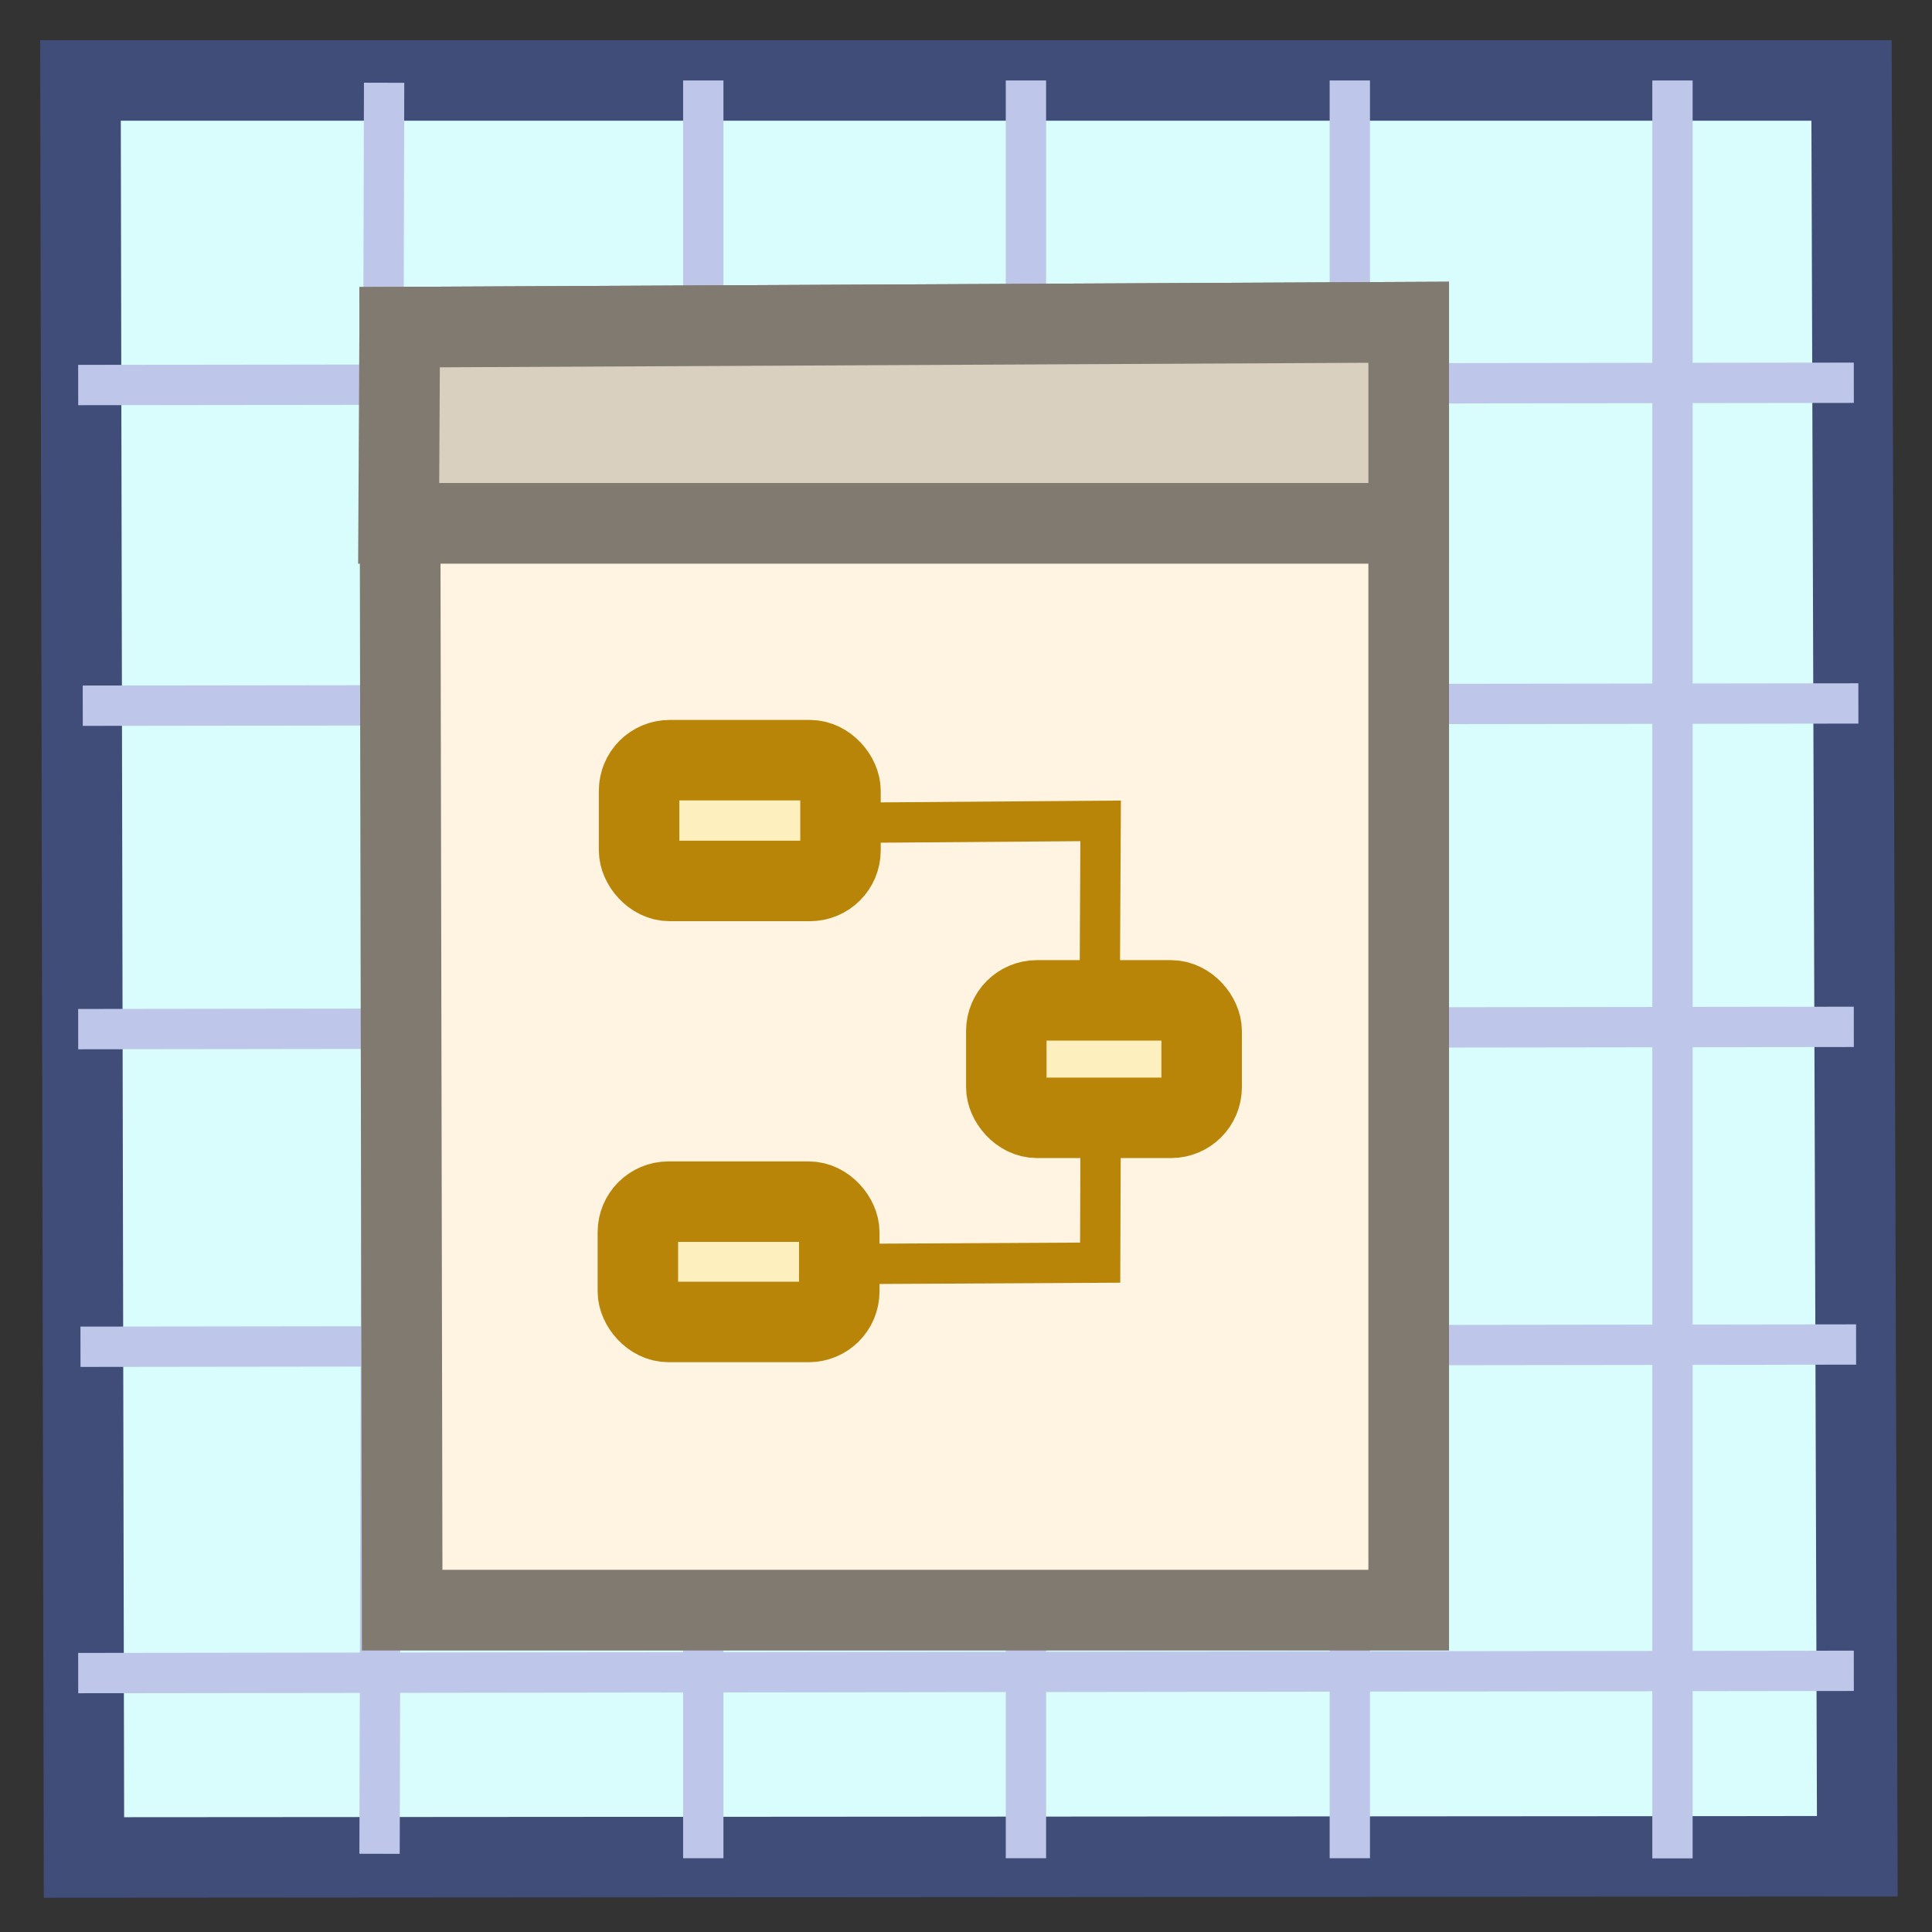 <?xml version="1.0" encoding="UTF-8" standalone="no"?>
<!-- Created with Inkscape (http://www.inkscape.org/) -->

<svg
   xmlns:dc="http://purl.org/dc/elements/1.1/"
   xmlns:cc="http://creativecommons.org/ns#"
   xmlns:rdf="http://www.w3.org/1999/02/22-rdf-syntax-ns#"
   xmlns:svg="http://www.w3.org/2000/svg"
   xmlns="http://www.w3.org/2000/svg"
   xmlns:sodipodi="http://sodipodi.sourceforge.net/DTD/sodipodi-0.dtd"
   xmlns:inkscape="http://www.inkscape.org/namespaces/inkscape"
   width="48"
   height="48"
   viewBox="0 0 12.7 12.7"
   version="1.1"
   id="svg8"
   inkscape:version="0.92.3 (2405546, 2018-03-11)"
   sodipodi:docname="activitydiagram.vertical.image.svg"
   inkscape:export-filename="C:\diskH\TK\valkyrie\work\eclipse\modelio.uml\uml.ui\mmimages\activitydiagram.vertical.image.png"
   inkscape:export-xdpi="96"
   inkscape:export-ydpi="96">
  <rect x="0" y="0" width="12.7" height="12.7" fill="#333333" stroke="none"/>
  <defs
     id="defs2" />
  <sodipodi:namedview
     id="base"
     pagecolor="#ffffff"
     bordercolor="#666666"
     borderopacity="1.0"
     inkscape:pageopacity="0.0"
     inkscape:pageshadow="2"
     inkscape:zoom="17.708333"
     inkscape:cx="14.569412"
     inkscape:cy="24"
     inkscape:document-units="px"
     inkscape:current-layer="layer23"
     showgrid="true"
     units="px"
     inkscape:window-width="1280"
     inkscape:window-height="961"
     inkscape:window-x="-8"
     inkscape:window-y="-8"
     inkscape:window-maximized="1"
     gridtolerance="1"
     guidetolerance="1"
     inkscape:measure-start="0,0"
     inkscape:measure-end="0,0">
    <inkscape:grid
       type="xygrid"
       id="grid4485" />
  </sodipodi:namedview>
  <g
     inkscape:groupmode="layer"
     id="layer23"
     inkscape:label="diagram"
     style="display:inline"
     transform="translate(0,6.35)">
    <path
       style="fill:#d9fcfc;fill-opacity:1;fill-rule:evenodd;stroke:#414d79;stroke-width:0.529;stroke-linecap:butt;stroke-linejoin:miter;stroke-miterlimit:4;stroke-dasharray:none;stroke-opacity:1;paint-order:stroke fill markers"
       d="M 0.529,-5.821 0.552,5.86 12.209,5.852 12.171,-5.821 Z"
       id="path6942"
       inkscape:connector-curvature="0"
       sodipodi:nodetypes="ccccc" />
  </g>
  <g
     inkscape:groupmode="layer"
     id="layer24"
     inkscape:label="grille"
     style="display:inline"
     transform="translate(0,6.35)">
    <path
       style="fill:none;fill-rule:evenodd;stroke:#bec7e9;stroke-width:0.265px;stroke-linecap:butt;stroke-linejoin:miter;stroke-opacity:1"
       d="M 2.525,-5.806 2.495,5.836"
       id="path4539"
       inkscape:connector-curvature="0"
       sodipodi:nodetypes="cc" />
    <path
       style="display:inline;fill:none;fill-rule:evenodd;stroke:#bec7e9;stroke-width:0.265px;stroke-linecap:butt;stroke-linejoin:miter;stroke-opacity:1"
       d="m 4.623,-5.821 10e-8,11.686"
       id="path4539-9"
       inkscape:connector-curvature="0"
       sodipodi:nodetypes="cc" />
    <path
       style="display:inline;fill:none;fill-rule:evenodd;stroke:#bec7e9;stroke-width:0.265px;stroke-linecap:butt;stroke-linejoin:miter;stroke-opacity:1"
       d="m 6.744,-5.821 1e-7,11.686"
       id="path4539-9-5"
       inkscape:connector-curvature="0"
       sodipodi:nodetypes="cc" />
    <path
       style="display:inline;fill:none;fill-rule:evenodd;stroke:#bec7e9;stroke-width:0.265px;stroke-linecap:butt;stroke-linejoin:miter;stroke-opacity:1"
       d="m 8.873,-5.821 1e-7,11.686"
       id="path4539-9-3"
       inkscape:connector-curvature="0"
       sodipodi:nodetypes="cc" />
    <path
       style="display:inline;fill:none;fill-rule:evenodd;stroke:#bec7e9;stroke-width:0.265px;stroke-linecap:butt;stroke-linejoin:miter;stroke-opacity:1"
       d="M 10.994,-5.821 V 5.866"
       id="path4539-9-34"
       inkscape:connector-curvature="0"
       sodipodi:nodetypes="cc" />
    <path
       style="display:inline;fill:none;fill-rule:evenodd;stroke:#bec7e9;stroke-width:0.265px;stroke-linecap:butt;stroke-linejoin:miter;stroke-opacity:1"
       d="M 12.186,-3.834 0.514,-3.819"
       id="path4539-7"
       inkscape:connector-curvature="0"
       sodipodi:nodetypes="cc" />
    <path
       style="display:inline;fill:none;fill-rule:evenodd;stroke:#bec7e9;stroke-width:0.265px;stroke-linecap:butt;stroke-linejoin:miter;stroke-opacity:1"
       d="M 12.216,-1.726 0.544,-1.711"
       id="path4539-7-3"
       inkscape:connector-curvature="0"
       sodipodi:nodetypes="cc" />
    <path
       style="display:inline;fill:none;fill-rule:evenodd;stroke:#bec7e9;stroke-width:0.265px;stroke-linecap:butt;stroke-linejoin:miter;stroke-opacity:1"
       d="M 12.186,0.4 0.514,0.415"
       id="path4539-7-9"
       inkscape:connector-curvature="0"
       sodipodi:nodetypes="cc" />
    <path
       style="display:inline;fill:none;fill-rule:evenodd;stroke:#bec7e9;stroke-width:0.265px;stroke-linecap:butt;stroke-linejoin:miter;stroke-opacity:1"
       d="M 12.201,2.488 0.529,2.503"
       id="path4539-7-1"
       inkscape:connector-curvature="0"
       sodipodi:nodetypes="cc" />
    <path
       style="display:inline;fill:none;fill-rule:evenodd;stroke:#bec7e9;stroke-width:0.265px;stroke-linecap:butt;stroke-linejoin:miter;stroke-opacity:1"
       d="M 12.186,4.633 0.514,4.648"
       id="path4539-7-2"
       inkscape:connector-curvature="0"
       sodipodi:nodetypes="cc" />
  </g>
  <g
     inkscape:groupmode="layer"
     id="layer2"
     inkscape:label="grille 1">
    <g
       style="display:inline"
       id="g864"
       transform="matrix(0,2.315,-2.315,0,13.647,-0.912)">
      <path
         sodipodi:nodetypes="ccccc"
         inkscape:connector-curvature="0"
         id="path828"
         d="M 1.309,1.895 1.323,4.76 4.966,4.753 V 1.895 Z"
         style="fill:#fff4e1;fill-opacity:1;fill-rule:evenodd;stroke:#807a70;stroke-width:0.229;stroke-linecap:butt;stroke-linejoin:miter;stroke-miterlimit:4;stroke-dasharray:none;stroke-opacity:1;paint-order:stroke fill markers" />
      <path
         sodipodi:nodetypes="ccccc"
         inkscape:connector-curvature="0"
         id="path828-6"
         d="M 1.309,1.895 1.323,4.76 1.88,4.763 V 1.895 Z"
         style="fill:#d9d0bf;fill-opacity:1;fill-rule:evenodd;stroke:#807a70;stroke-width:0.229;stroke-linecap:butt;stroke-linejoin:miter;stroke-miterlimit:4;stroke-dasharray:none;stroke-opacity:1;paint-order:stroke fill markers" />
    </g>
    <rect
       style="display:inline;fill:#feefbe;fill-opacity:1;stroke:#b98509;stroke-width:0.529;stroke-linecap:square;stroke-linejoin:miter;stroke-miterlimit:4;stroke-dasharray:none;stroke-dashoffset:0;stroke-opacity:1;paint-order:stroke fill markers"
       id="rect845"
       width="1.324"
       height="0.794"
       x="4.201"
       y="4.997"
       ry="0.201" />
    <rect
       style="display:inline;fill:#feefbe;fill-opacity:1;stroke:#b98509;stroke-width:0.529;stroke-linecap:square;stroke-linejoin:miter;stroke-miterlimit:4;stroke-dasharray:none;stroke-dashoffset:0;stroke-opacity:1;paint-order:stroke fill markers"
       id="rect845-7"
       width="1.284"
       height="0.772"
       x="6.615"
       y="6.576"
       ry="0.201" />
    <path
       style="display:inline;fill:none;fill-rule:evenodd;stroke:#b98509;stroke-width:0.265px;stroke-linecap:butt;stroke-linejoin:miter;stroke-opacity:1"
       d="M 5.517,5.409 7.235,5.396 7.229,6.527"
       id="path868"
       inkscape:connector-curvature="0"
       sodipodi:nodetypes="ccc" />
    <rect
       style="display:inline;fill:#feefbe;fill-opacity:1;stroke:#b98509;stroke-width:0.529;stroke-linecap:square;stroke-linejoin:miter;stroke-miterlimit:4;stroke-dasharray:none;stroke-dashoffset:0;stroke-opacity:1;paint-order:stroke fill markers"
       id="rect845-75"
       width="1.324"
       height="0.791"
       x="4.193"
       y="7.899"
       ry="0.201" />
    <path
       style="display:inline;fill:none;fill-rule:evenodd;stroke:#b98509;stroke-width:0.265px;stroke-linecap:butt;stroke-linejoin:miter;stroke-opacity:1"
       d="m 5.723,8.308 1.509,-0.008 0.003,-0.89"
       id="path868-7"
       inkscape:connector-curvature="0"
       sodipodi:nodetypes="ccc" />
  </g>
</svg>
